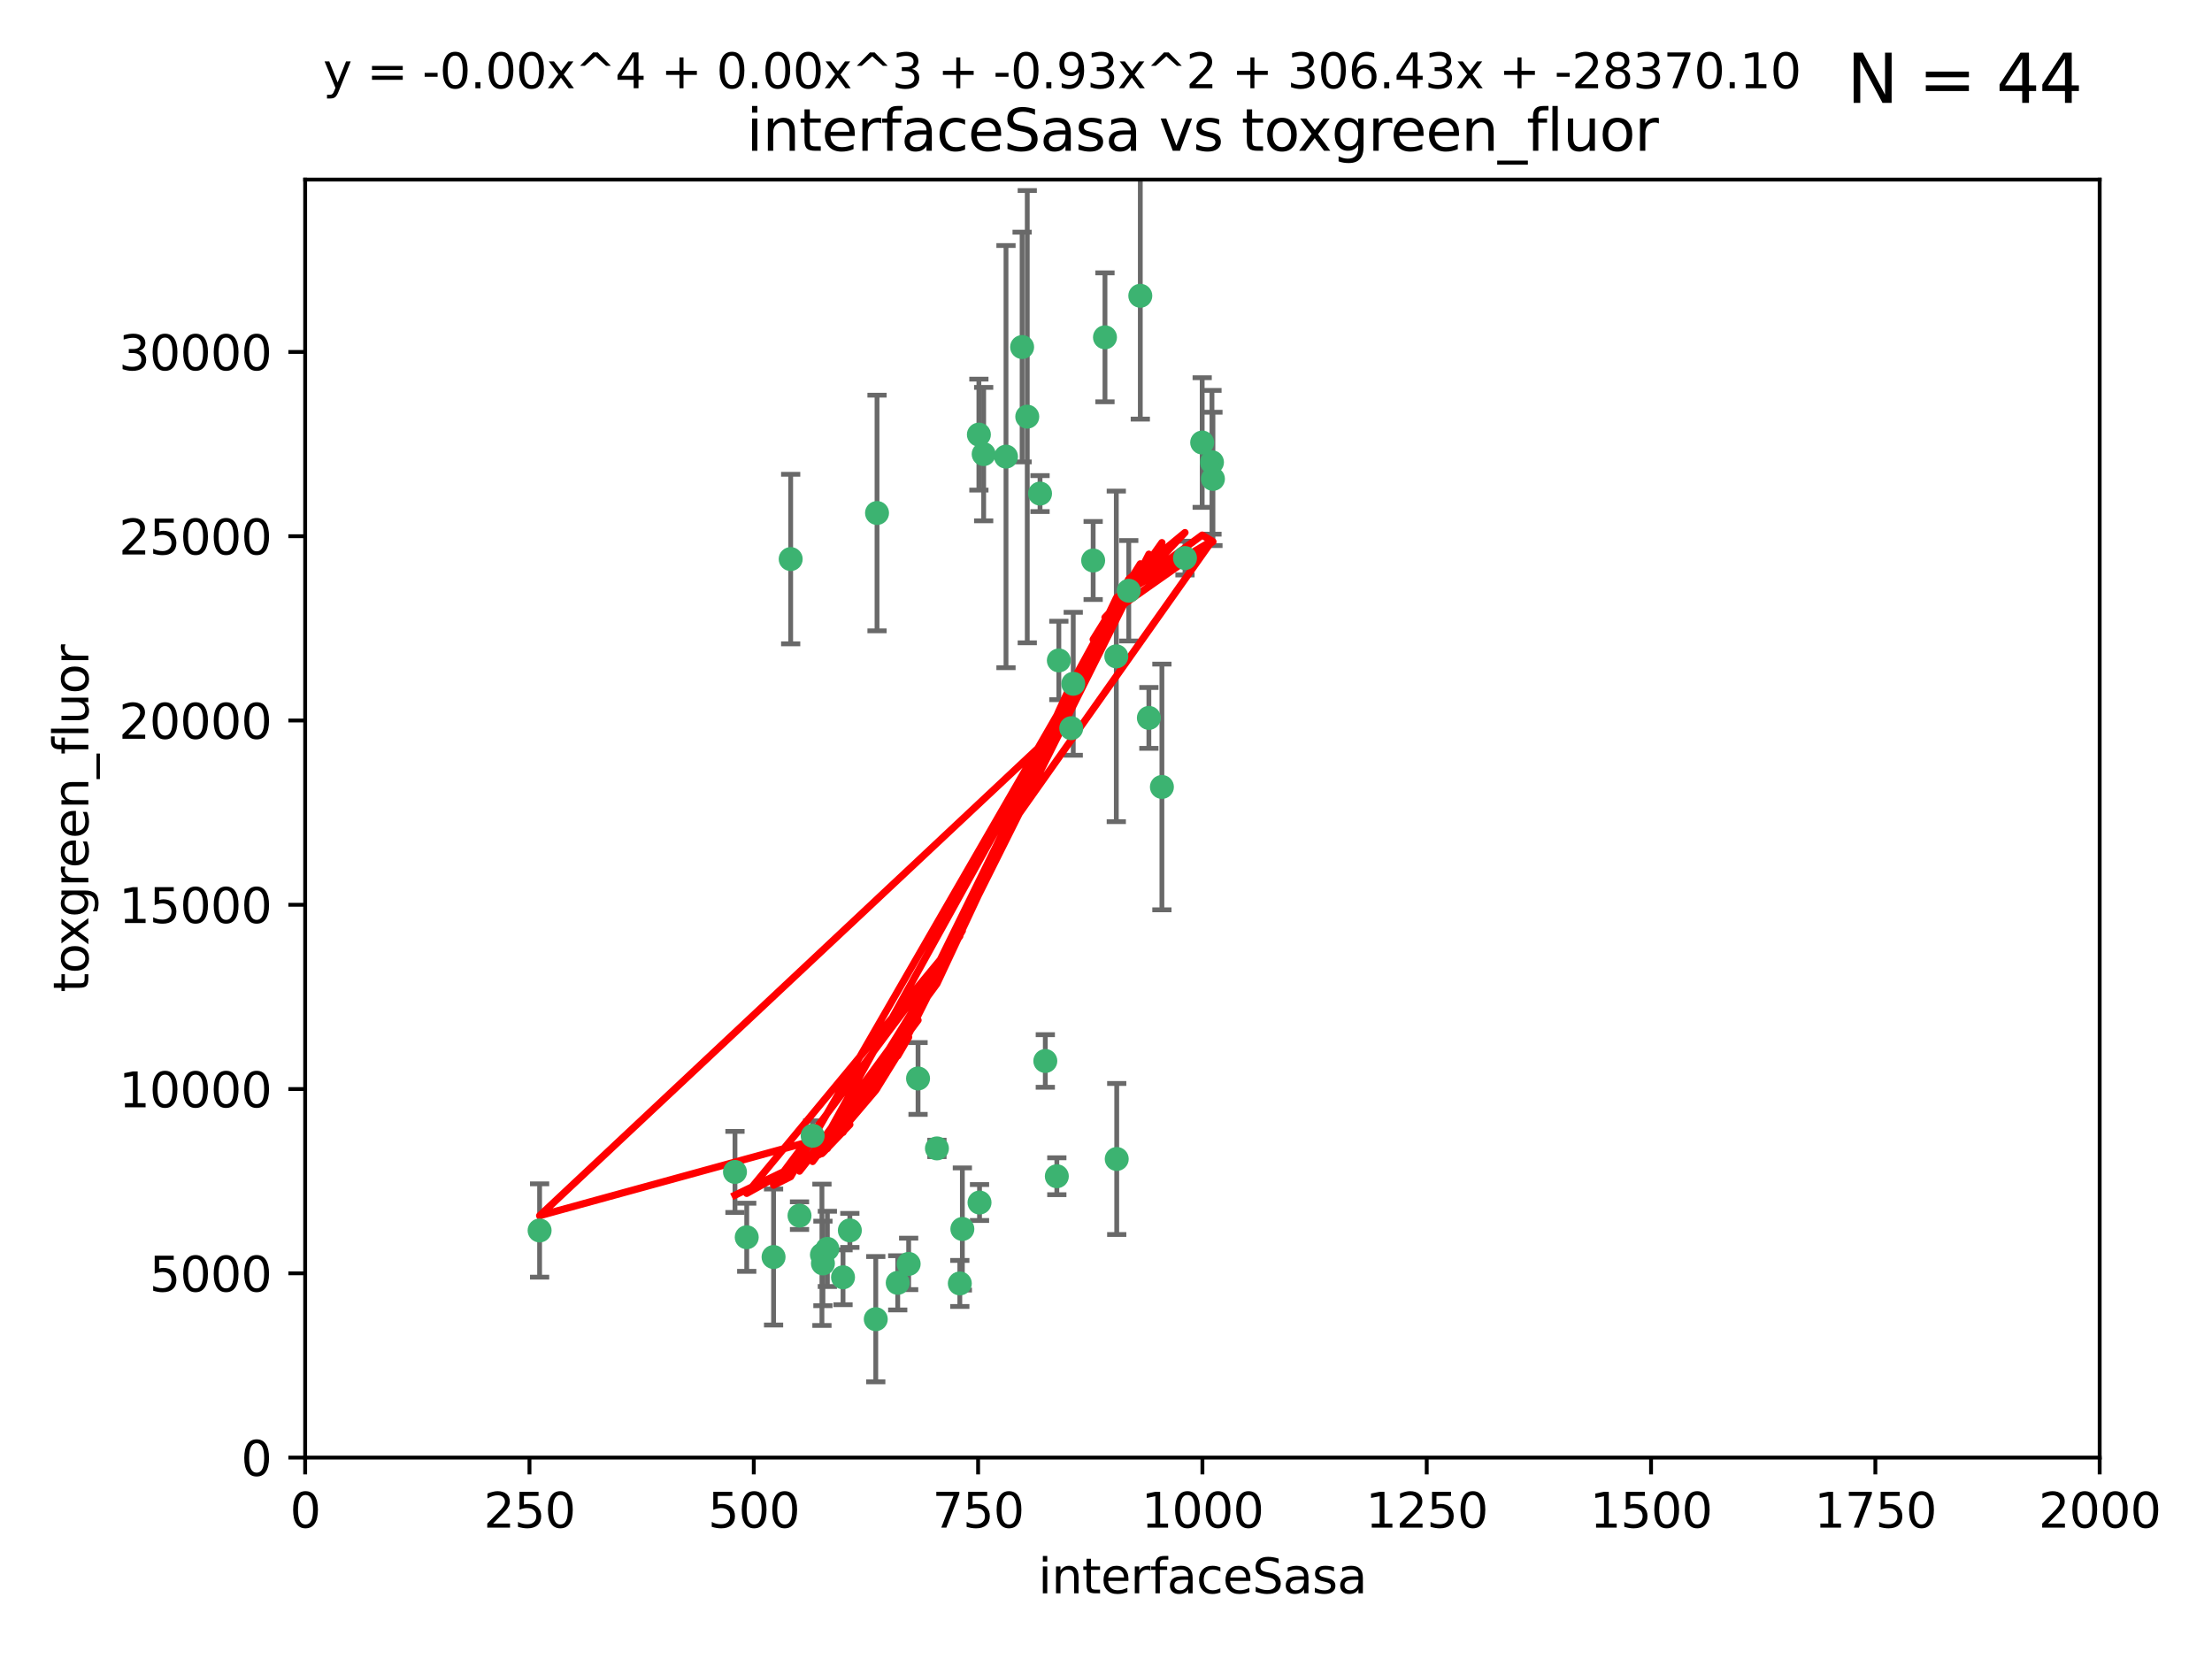 <?xml version="1.0" encoding="utf-8" standalone="no"?>
<!DOCTYPE svg PUBLIC "-//W3C//DTD SVG 1.1//EN"
  "http://www.w3.org/Graphics/SVG/1.1/DTD/svg11.dtd">
<svg xmlns:xlink="http://www.w3.org/1999/xlink" width="460.8pt" height="345.6pt" viewBox="0 0 460.8 345.6" xmlns="http://www.w3.org/2000/svg" version="1.1">
 <defs>
  <style type="text/css">*{stroke-linejoin: round; stroke-linecap: butt}</style>
 </defs>
 <g id="figure_1">
  <g id="patch_1">
   <path d="M 0 345.6 
L 460.8 345.6 
L 460.8 0 
L 0 0 
z
" style="fill: #ffffff"/>
  </g>
  <g id="axes_1">
   <g id="patch_2">
    <path d="M 63.571 303.64 
L 437.4 303.64 
L 437.4 37.411 
L 63.571 37.411 
z
" style="fill: #ffffff"/>
   </g>
   <g id="PathCollection_1">
    <defs>
     <path id="m33d17d7735" d="M 0 1.118 
C 0.297 1.118 0.581 1 0.791 0.791 
C 1 0.581 1.118 0.297 1.118 0 
C 1.118 -0.297 1 -0.581 0.791 -0.791 
C 0.581 -1 0.297 -1.118 0 -1.118 
C -0.297 -1.118 -0.581 -1 -0.791 -0.791 
C -1 -0.581 -1.118 -0.297 -1.118 0 
C -1.118 0.297 -1 0.581 -0.791 0.791 
C -0.581 1 -0.297 1.118 0 1.118 
z
" style="stroke: #3cb371"/>
    </defs>
    <g clip-path="url(#p17154b1a92)">
     <use xlink:href="#m33d17d7735" x="212.925" y="72.294" style="fill: #3cb371; stroke: #3cb371"/>
     <use xlink:href="#m33d17d7735" x="232.546" y="136.733" style="fill: #3cb371; stroke: #3cb371"/>
     <use xlink:href="#m33d17d7735" x="250.437" y="92.187" style="fill: #3cb371; stroke: #3cb371"/>
     <use xlink:href="#m33d17d7735" x="252.676" y="99.763" style="fill: #3cb371; stroke: #3cb371"/>
     <use xlink:href="#m33d17d7735" x="230.187" y="70.271" style="fill: #3cb371; stroke: #3cb371"/>
     <use xlink:href="#m33d17d7735" x="246.854" y="116.252" style="fill: #3cb371; stroke: #3cb371"/>
     <use xlink:href="#m33d17d7735" x="235.142" y="123.063" style="fill: #3cb371; stroke: #3cb371"/>
     <use xlink:href="#m33d17d7735" x="223.161" y="151.693" style="fill: #3cb371; stroke: #3cb371"/>
     <use xlink:href="#m33d17d7735" x="242.046" y="163.936" style="fill: #3cb371; stroke: #3cb371"/>
     <use xlink:href="#m33d17d7735" x="227.725" y="116.762" style="fill: #3cb371; stroke: #3cb371"/>
     <use xlink:href="#m33d17d7735" x="237.546" y="61.614" style="fill: #3cb371; stroke: #3cb371"/>
     <use xlink:href="#m33d17d7735" x="216.658" y="102.821" style="fill: #3cb371; stroke: #3cb371"/>
     <use xlink:href="#m33d17d7735" x="204.916" y="94.6" style="fill: #3cb371; stroke: #3cb371"/>
     <use xlink:href="#m33d17d7735" x="220.577" y="137.58" style="fill: #3cb371; stroke: #3cb371"/>
     <use xlink:href="#m33d17d7735" x="223.577" y="142.442" style="fill: #3cb371; stroke: #3cb371"/>
     <use xlink:href="#m33d17d7735" x="203.92" y="90.534" style="fill: #3cb371; stroke: #3cb371"/>
     <use xlink:href="#m33d17d7735" x="239.332" y="149.553" style="fill: #3cb371; stroke: #3cb371"/>
     <use xlink:href="#m33d17d7735" x="182.701" y="106.867" style="fill: #3cb371; stroke: #3cb371"/>
     <use xlink:href="#m33d17d7735" x="213.998" y="86.8" style="fill: #3cb371; stroke: #3cb371"/>
     <use xlink:href="#m33d17d7735" x="232.635" y="241.437" style="fill: #3cb371; stroke: #3cb371"/>
     <use xlink:href="#m33d17d7735" x="252.476" y="96.298" style="fill: #3cb371; stroke: #3cb371"/>
     <use xlink:href="#m33d17d7735" x="209.568" y="95.121" style="fill: #3cb371; stroke: #3cb371"/>
     <use xlink:href="#m33d17d7735" x="220.157" y="245.034" style="fill: #3cb371; stroke: #3cb371"/>
     <use xlink:href="#m33d17d7735" x="164.714" y="116.464" style="fill: #3cb371; stroke: #3cb371"/>
     <use xlink:href="#m33d17d7735" x="161.148" y="261.86" style="fill: #3cb371; stroke: #3cb371"/>
     <use xlink:href="#m33d17d7735" x="199.948" y="267.365" style="fill: #3cb371; stroke: #3cb371"/>
     <use xlink:href="#m33d17d7735" x="155.557" y="257.745" style="fill: #3cb371; stroke: #3cb371"/>
     <use xlink:href="#m33d17d7735" x="172.357" y="260.163" style="fill: #3cb371; stroke: #3cb371"/>
     <use xlink:href="#m33d17d7735" x="200.477" y="256.018" style="fill: #3cb371; stroke: #3cb371"/>
     <use xlink:href="#m33d17d7735" x="175.617" y="266.086" style="fill: #3cb371; stroke: #3cb371"/>
     <use xlink:href="#m33d17d7735" x="112.41" y="256.331" style="fill: #3cb371; stroke: #3cb371"/>
     <use xlink:href="#m33d17d7735" x="217.757" y="221.023" style="fill: #3cb371; stroke: #3cb371"/>
     <use xlink:href="#m33d17d7735" x="169.294" y="236.599" style="fill: #3cb371; stroke: #3cb371"/>
     <use xlink:href="#m33d17d7735" x="191.245" y="224.667" style="fill: #3cb371; stroke: #3cb371"/>
     <use xlink:href="#m33d17d7735" x="166.554" y="253.241" style="fill: #3cb371; stroke: #3cb371"/>
     <use xlink:href="#m33d17d7735" x="195.181" y="239.234" style="fill: #3cb371; stroke: #3cb371"/>
     <use xlink:href="#m33d17d7735" x="204.052" y="250.509" style="fill: #3cb371; stroke: #3cb371"/>
     <use xlink:href="#m33d17d7735" x="187.013" y="267.238" style="fill: #3cb371; stroke: #3cb371"/>
     <use xlink:href="#m33d17d7735" x="189.29" y="263.294" style="fill: #3cb371; stroke: #3cb371"/>
     <use xlink:href="#m33d17d7735" x="182.439" y="274.808" style="fill: #3cb371; stroke: #3cb371"/>
     <use xlink:href="#m33d17d7735" x="171.225" y="261.393" style="fill: #3cb371; stroke: #3cb371"/>
     <use xlink:href="#m33d17d7735" x="177.039" y="256.316" style="fill: #3cb371; stroke: #3cb371"/>
     <use xlink:href="#m33d17d7735" x="171.432" y="263.195" style="fill: #3cb371; stroke: #3cb371"/>
     <use xlink:href="#m33d17d7735" x="153.109" y="244.135" style="fill: #3cb371; stroke: #3cb371"/>
    </g>
   </g>
   <g id="matplotlib.axis_1">
    <g id="xtick_1">
     <g id="line2d_1">
      <defs>
       <path id="ma2a28ab820" d="M 0 0 
L 0 3.5 
" style="stroke: #000000; stroke-width: 0.8"/>
      </defs>
      <g>
       <use xlink:href="#ma2a28ab820" x="63.571" y="303.64" style="stroke: #000000; stroke-width: 0.8"/>
      </g>
     </g>
     <g id="text_1">
      <!-- 0 -->
      <g transform="translate(60.39 318.238)scale(0.1 -0.1)">
       <defs>
        <path id="DejaVuSans-30" d="M 2034 4250 
Q 1547 4250 1301 3770 
Q 1056 3291 1056 2328 
Q 1056 1369 1301 889 
Q 1547 409 2034 409 
Q 2525 409 2770 889 
Q 3016 1369 3016 2328 
Q 3016 3291 2770 3770 
Q 2525 4250 2034 4250 
z
M 2034 4750 
Q 2819 4750 3233 4129 
Q 3647 3509 3647 2328 
Q 3647 1150 3233 529 
Q 2819 -91 2034 -91 
Q 1250 -91 836 529 
Q 422 1150 422 2328 
Q 422 3509 836 4129 
Q 1250 4750 2034 4750 
z
" transform="scale(0.016)"/>
       </defs>
       <use xlink:href="#DejaVuSans-30"/>
      </g>
     </g>
    </g>
    <g id="xtick_2">
     <g id="line2d_2">
      <g>
       <use xlink:href="#ma2a28ab820" x="110.3" y="303.64" style="stroke: #000000; stroke-width: 0.8"/>
      </g>
     </g>
     <g id="text_2">
      <!-- 250 -->
      <g transform="translate(100.756 318.238)scale(0.1 -0.1)">
       <defs>
        <path id="DejaVuSans-32" d="M 1228 531 
L 3431 531 
L 3431 0 
L 469 0 
L 469 531 
Q 828 903 1448 1529 
Q 2069 2156 2228 2338 
Q 2531 2678 2651 2914 
Q 2772 3150 2772 3378 
Q 2772 3750 2511 3984 
Q 2250 4219 1831 4219 
Q 1534 4219 1204 4116 
Q 875 4013 500 3803 
L 500 4441 
Q 881 4594 1212 4672 
Q 1544 4750 1819 4750 
Q 2544 4750 2975 4387 
Q 3406 4025 3406 3419 
Q 3406 3131 3298 2873 
Q 3191 2616 2906 2266 
Q 2828 2175 2409 1742 
Q 1991 1309 1228 531 
z
" transform="scale(0.016)"/>
        <path id="DejaVuSans-35" d="M 691 4666 
L 3169 4666 
L 3169 4134 
L 1269 4134 
L 1269 2991 
Q 1406 3038 1543 3061 
Q 1681 3084 1819 3084 
Q 2600 3084 3056 2656 
Q 3513 2228 3513 1497 
Q 3513 744 3044 326 
Q 2575 -91 1722 -91 
Q 1428 -91 1123 -41 
Q 819 9 494 109 
L 494 744 
Q 775 591 1075 516 
Q 1375 441 1709 441 
Q 2250 441 2565 725 
Q 2881 1009 2881 1497 
Q 2881 1984 2565 2268 
Q 2250 2553 1709 2553 
Q 1456 2553 1204 2497 
Q 953 2441 691 2322 
L 691 4666 
z
" transform="scale(0.016)"/>
       </defs>
       <use xlink:href="#DejaVuSans-32"/>
       <use xlink:href="#DejaVuSans-35" x="63.623"/>
       <use xlink:href="#DejaVuSans-30" x="127.246"/>
      </g>
     </g>
    </g>
    <g id="xtick_3">
     <g id="line2d_3">
      <g>
       <use xlink:href="#ma2a28ab820" x="157.028" y="303.64" style="stroke: #000000; stroke-width: 0.8"/>
      </g>
     </g>
     <g id="text_3">
      <!-- 500 -->
      <g transform="translate(147.485 318.238)scale(0.1 -0.1)">
       <use xlink:href="#DejaVuSans-35"/>
       <use xlink:href="#DejaVuSans-30" x="63.623"/>
       <use xlink:href="#DejaVuSans-30" x="127.246"/>
      </g>
     </g>
    </g>
    <g id="xtick_4">
     <g id="line2d_4">
      <g>
       <use xlink:href="#ma2a28ab820" x="203.757" y="303.64" style="stroke: #000000; stroke-width: 0.8"/>
      </g>
     </g>
     <g id="text_4">
      <!-- 750 -->
      <g transform="translate(194.213 318.238)scale(0.1 -0.1)">
       <defs>
        <path id="DejaVuSans-37" d="M 525 4666 
L 3525 4666 
L 3525 4397 
L 1831 0 
L 1172 0 
L 2766 4134 
L 525 4134 
L 525 4666 
z
" transform="scale(0.016)"/>
       </defs>
       <use xlink:href="#DejaVuSans-37"/>
       <use xlink:href="#DejaVuSans-35" x="63.623"/>
       <use xlink:href="#DejaVuSans-30" x="127.246"/>
      </g>
     </g>
    </g>
    <g id="xtick_5">
     <g id="line2d_5">
      <g>
       <use xlink:href="#ma2a28ab820" x="250.486" y="303.64" style="stroke: #000000; stroke-width: 0.8"/>
      </g>
     </g>
     <g id="text_5">
      <!-- 1000 -->
      <g transform="translate(237.761 318.238)scale(0.1 -0.1)">
       <defs>
        <path id="DejaVuSans-31" d="M 794 531 
L 1825 531 
L 1825 4091 
L 703 3866 
L 703 4441 
L 1819 4666 
L 2450 4666 
L 2450 531 
L 3481 531 
L 3481 0 
L 794 0 
L 794 531 
z
" transform="scale(0.016)"/>
       </defs>
       <use xlink:href="#DejaVuSans-31"/>
       <use xlink:href="#DejaVuSans-30" x="63.623"/>
       <use xlink:href="#DejaVuSans-30" x="127.246"/>
       <use xlink:href="#DejaVuSans-30" x="190.869"/>
      </g>
     </g>
    </g>
    <g id="xtick_6">
     <g id="line2d_6">
      <g>
       <use xlink:href="#ma2a28ab820" x="297.214" y="303.64" style="stroke: #000000; stroke-width: 0.8"/>
      </g>
     </g>
     <g id="text_6">
      <!-- 1250 -->
      <g transform="translate(284.489 318.238)scale(0.1 -0.1)">
       <use xlink:href="#DejaVuSans-31"/>
       <use xlink:href="#DejaVuSans-32" x="63.623"/>
       <use xlink:href="#DejaVuSans-35" x="127.246"/>
       <use xlink:href="#DejaVuSans-30" x="190.869"/>
      </g>
     </g>
    </g>
    <g id="xtick_7">
     <g id="line2d_7">
      <g>
       <use xlink:href="#ma2a28ab820" x="343.943" y="303.64" style="stroke: #000000; stroke-width: 0.8"/>
      </g>
     </g>
     <g id="text_7">
      <!-- 1500 -->
      <g transform="translate(331.218 318.238)scale(0.1 -0.1)">
       <use xlink:href="#DejaVuSans-31"/>
       <use xlink:href="#DejaVuSans-35" x="63.623"/>
       <use xlink:href="#DejaVuSans-30" x="127.246"/>
       <use xlink:href="#DejaVuSans-30" x="190.869"/>
      </g>
     </g>
    </g>
    <g id="xtick_8">
     <g id="line2d_8">
      <g>
       <use xlink:href="#ma2a28ab820" x="390.671" y="303.64" style="stroke: #000000; stroke-width: 0.8"/>
      </g>
     </g>
     <g id="text_8">
      <!-- 1750 -->
      <g transform="translate(377.946 318.238)scale(0.1 -0.1)">
       <use xlink:href="#DejaVuSans-31"/>
       <use xlink:href="#DejaVuSans-37" x="63.623"/>
       <use xlink:href="#DejaVuSans-35" x="127.246"/>
       <use xlink:href="#DejaVuSans-30" x="190.869"/>
      </g>
     </g>
    </g>
    <g id="xtick_9">
     <g id="line2d_9">
      <g>
       <use xlink:href="#ma2a28ab820" x="437.4" y="303.64" style="stroke: #000000; stroke-width: 0.8"/>
      </g>
     </g>
     <g id="text_9">
      <!-- 2000 -->
      <g transform="translate(424.675 318.238)scale(0.1 -0.1)">
       <use xlink:href="#DejaVuSans-32"/>
       <use xlink:href="#DejaVuSans-30" x="63.623"/>
       <use xlink:href="#DejaVuSans-30" x="127.246"/>
       <use xlink:href="#DejaVuSans-30" x="190.869"/>
      </g>
     </g>
    </g>
    <g id="text_10">
     <!-- interfaceSasa -->
     <g transform="translate(216.279 331.917)scale(0.1 -0.1)">
      <defs>
       <path id="DejaVuSans-69" d="M 603 3500 
L 1178 3500 
L 1178 0 
L 603 0 
L 603 3500 
z
M 603 4863 
L 1178 4863 
L 1178 4134 
L 603 4134 
L 603 4863 
z
" transform="scale(0.016)"/>
       <path id="DejaVuSans-6e" d="M 3513 2113 
L 3513 0 
L 2938 0 
L 2938 2094 
Q 2938 2591 2744 2837 
Q 2550 3084 2163 3084 
Q 1697 3084 1428 2787 
Q 1159 2491 1159 1978 
L 1159 0 
L 581 0 
L 581 3500 
L 1159 3500 
L 1159 2956 
Q 1366 3272 1645 3428 
Q 1925 3584 2291 3584 
Q 2894 3584 3203 3211 
Q 3513 2838 3513 2113 
z
" transform="scale(0.016)"/>
       <path id="DejaVuSans-74" d="M 1172 4494 
L 1172 3500 
L 2356 3500 
L 2356 3053 
L 1172 3053 
L 1172 1153 
Q 1172 725 1289 603 
Q 1406 481 1766 481 
L 2356 481 
L 2356 0 
L 1766 0 
Q 1100 0 847 248 
Q 594 497 594 1153 
L 594 3053 
L 172 3053 
L 172 3500 
L 594 3500 
L 594 4494 
L 1172 4494 
z
" transform="scale(0.016)"/>
       <path id="DejaVuSans-65" d="M 3597 1894 
L 3597 1613 
L 953 1613 
Q 991 1019 1311 708 
Q 1631 397 2203 397 
Q 2534 397 2845 478 
Q 3156 559 3463 722 
L 3463 178 
Q 3153 47 2828 -22 
Q 2503 -91 2169 -91 
Q 1331 -91 842 396 
Q 353 884 353 1716 
Q 353 2575 817 3079 
Q 1281 3584 2069 3584 
Q 2775 3584 3186 3129 
Q 3597 2675 3597 1894 
z
M 3022 2063 
Q 3016 2534 2758 2815 
Q 2500 3097 2075 3097 
Q 1594 3097 1305 2825 
Q 1016 2553 972 2059 
L 3022 2063 
z
" transform="scale(0.016)"/>
       <path id="DejaVuSans-72" d="M 2631 2963 
Q 2534 3019 2420 3045 
Q 2306 3072 2169 3072 
Q 1681 3072 1420 2755 
Q 1159 2438 1159 1844 
L 1159 0 
L 581 0 
L 581 3500 
L 1159 3500 
L 1159 2956 
Q 1341 3275 1631 3429 
Q 1922 3584 2338 3584 
Q 2397 3584 2469 3576 
Q 2541 3569 2628 3553 
L 2631 2963 
z
" transform="scale(0.016)"/>
       <path id="DejaVuSans-66" d="M 2375 4863 
L 2375 4384 
L 1825 4384 
Q 1516 4384 1395 4259 
Q 1275 4134 1275 3809 
L 1275 3500 
L 2222 3500 
L 2222 3053 
L 1275 3053 
L 1275 0 
L 697 0 
L 697 3053 
L 147 3053 
L 147 3500 
L 697 3500 
L 697 3744 
Q 697 4328 969 4595 
Q 1241 4863 1831 4863 
L 2375 4863 
z
" transform="scale(0.016)"/>
       <path id="DejaVuSans-61" d="M 2194 1759 
Q 1497 1759 1228 1600 
Q 959 1441 959 1056 
Q 959 750 1161 570 
Q 1363 391 1709 391 
Q 2188 391 2477 730 
Q 2766 1069 2766 1631 
L 2766 1759 
L 2194 1759 
z
M 3341 1997 
L 3341 0 
L 2766 0 
L 2766 531 
Q 2569 213 2275 61 
Q 1981 -91 1556 -91 
Q 1019 -91 701 211 
Q 384 513 384 1019 
Q 384 1609 779 1909 
Q 1175 2209 1959 2209 
L 2766 2209 
L 2766 2266 
Q 2766 2663 2505 2880 
Q 2244 3097 1772 3097 
Q 1472 3097 1187 3025 
Q 903 2953 641 2809 
L 641 3341 
Q 956 3463 1253 3523 
Q 1550 3584 1831 3584 
Q 2591 3584 2966 3190 
Q 3341 2797 3341 1997 
z
" transform="scale(0.016)"/>
       <path id="DejaVuSans-63" d="M 3122 3366 
L 3122 2828 
Q 2878 2963 2633 3030 
Q 2388 3097 2138 3097 
Q 1578 3097 1268 2742 
Q 959 2388 959 1747 
Q 959 1106 1268 751 
Q 1578 397 2138 397 
Q 2388 397 2633 464 
Q 2878 531 3122 666 
L 3122 134 
Q 2881 22 2623 -34 
Q 2366 -91 2075 -91 
Q 1284 -91 818 406 
Q 353 903 353 1747 
Q 353 2603 823 3093 
Q 1294 3584 2113 3584 
Q 2378 3584 2631 3529 
Q 2884 3475 3122 3366 
z
" transform="scale(0.016)"/>
       <path id="DejaVuSans-53" d="M 3425 4513 
L 3425 3897 
Q 3066 4069 2747 4153 
Q 2428 4238 2131 4238 
Q 1616 4238 1336 4038 
Q 1056 3838 1056 3469 
Q 1056 3159 1242 3001 
Q 1428 2844 1947 2747 
L 2328 2669 
Q 3034 2534 3370 2195 
Q 3706 1856 3706 1288 
Q 3706 609 3251 259 
Q 2797 -91 1919 -91 
Q 1588 -91 1214 -16 
Q 841 59 441 206 
L 441 856 
Q 825 641 1194 531 
Q 1563 422 1919 422 
Q 2459 422 2753 634 
Q 3047 847 3047 1241 
Q 3047 1584 2836 1778 
Q 2625 1972 2144 2069 
L 1759 2144 
Q 1053 2284 737 2584 
Q 422 2884 422 3419 
Q 422 4038 858 4394 
Q 1294 4750 2059 4750 
Q 2388 4750 2728 4690 
Q 3069 4631 3425 4513 
z
" transform="scale(0.016)"/>
       <path id="DejaVuSans-73" d="M 2834 3397 
L 2834 2853 
Q 2591 2978 2328 3040 
Q 2066 3103 1784 3103 
Q 1356 3103 1142 2972 
Q 928 2841 928 2578 
Q 928 2378 1081 2264 
Q 1234 2150 1697 2047 
L 1894 2003 
Q 2506 1872 2764 1633 
Q 3022 1394 3022 966 
Q 3022 478 2636 193 
Q 2250 -91 1575 -91 
Q 1294 -91 989 -36 
Q 684 19 347 128 
L 347 722 
Q 666 556 975 473 
Q 1284 391 1588 391 
Q 1994 391 2212 530 
Q 2431 669 2431 922 
Q 2431 1156 2273 1281 
Q 2116 1406 1581 1522 
L 1381 1569 
Q 847 1681 609 1914 
Q 372 2147 372 2553 
Q 372 3047 722 3315 
Q 1072 3584 1716 3584 
Q 2034 3584 2315 3537 
Q 2597 3491 2834 3397 
z
" transform="scale(0.016)"/>
      </defs>
      <use xlink:href="#DejaVuSans-69"/>
      <use xlink:href="#DejaVuSans-6e" x="27.783"/>
      <use xlink:href="#DejaVuSans-74" x="91.162"/>
      <use xlink:href="#DejaVuSans-65" x="130.371"/>
      <use xlink:href="#DejaVuSans-72" x="191.895"/>
      <use xlink:href="#DejaVuSans-66" x="233.008"/>
      <use xlink:href="#DejaVuSans-61" x="268.213"/>
      <use xlink:href="#DejaVuSans-63" x="329.492"/>
      <use xlink:href="#DejaVuSans-65" x="384.473"/>
      <use xlink:href="#DejaVuSans-53" x="445.996"/>
      <use xlink:href="#DejaVuSans-61" x="509.473"/>
      <use xlink:href="#DejaVuSans-73" x="570.752"/>
      <use xlink:href="#DejaVuSans-61" x="622.852"/>
     </g>
    </g>
   </g>
   <g id="matplotlib.axis_2">
    <g id="ytick_1">
     <g id="line2d_10">
      <defs>
       <path id="m88b5034996" d="M 0 0 
L -3.5 0 
" style="stroke: #000000; stroke-width: 0.8"/>
      </defs>
      <g>
       <use xlink:href="#m88b5034996" x="63.571" y="303.64" style="stroke: #000000; stroke-width: 0.8"/>
      </g>
     </g>
     <g id="text_11">
      <!-- 0 -->
      <g transform="translate(50.209 307.439)scale(0.1 -0.1)">
       <use xlink:href="#DejaVuSans-30"/>
      </g>
     </g>
    </g>
    <g id="ytick_2">
     <g id="line2d_11">
      <g>
       <use xlink:href="#m88b5034996" x="63.571" y="265.253" style="stroke: #000000; stroke-width: 0.8"/>
      </g>
     </g>
     <g id="text_12">
      <!-- 5000 -->
      <g transform="translate(31.121 269.052)scale(0.1 -0.1)">
       <use xlink:href="#DejaVuSans-35"/>
       <use xlink:href="#DejaVuSans-30" x="63.623"/>
       <use xlink:href="#DejaVuSans-30" x="127.246"/>
       <use xlink:href="#DejaVuSans-30" x="190.869"/>
      </g>
     </g>
    </g>
    <g id="ytick_3">
     <g id="line2d_12">
      <g>
       <use xlink:href="#m88b5034996" x="63.571" y="226.866" style="stroke: #000000; stroke-width: 0.8"/>
      </g>
     </g>
     <g id="text_13">
      <!-- 10000 -->
      <g transform="translate(24.759 230.665)scale(0.1 -0.1)">
       <use xlink:href="#DejaVuSans-31"/>
       <use xlink:href="#DejaVuSans-30" x="63.623"/>
       <use xlink:href="#DejaVuSans-30" x="127.246"/>
       <use xlink:href="#DejaVuSans-30" x="190.869"/>
       <use xlink:href="#DejaVuSans-30" x="254.492"/>
      </g>
     </g>
    </g>
    <g id="ytick_4">
     <g id="line2d_13">
      <g>
       <use xlink:href="#m88b5034996" x="63.571" y="188.479" style="stroke: #000000; stroke-width: 0.8"/>
      </g>
     </g>
     <g id="text_14">
      <!-- 15000 -->
      <g transform="translate(24.759 192.278)scale(0.1 -0.1)">
       <use xlink:href="#DejaVuSans-31"/>
       <use xlink:href="#DejaVuSans-35" x="63.623"/>
       <use xlink:href="#DejaVuSans-30" x="127.246"/>
       <use xlink:href="#DejaVuSans-30" x="190.869"/>
       <use xlink:href="#DejaVuSans-30" x="254.492"/>
      </g>
     </g>
    </g>
    <g id="ytick_5">
     <g id="line2d_14">
      <g>
       <use xlink:href="#m88b5034996" x="63.571" y="150.092" style="stroke: #000000; stroke-width: 0.8"/>
      </g>
     </g>
     <g id="text_15">
      <!-- 20000 -->
      <g transform="translate(24.759 153.891)scale(0.1 -0.1)">
       <use xlink:href="#DejaVuSans-32"/>
       <use xlink:href="#DejaVuSans-30" x="63.623"/>
       <use xlink:href="#DejaVuSans-30" x="127.246"/>
       <use xlink:href="#DejaVuSans-30" x="190.869"/>
       <use xlink:href="#DejaVuSans-30" x="254.492"/>
      </g>
     </g>
    </g>
    <g id="ytick_6">
     <g id="line2d_15">
      <g>
       <use xlink:href="#m88b5034996" x="63.571" y="111.705" style="stroke: #000000; stroke-width: 0.8"/>
      </g>
     </g>
     <g id="text_16">
      <!-- 25000 -->
      <g transform="translate(24.759 115.504)scale(0.1 -0.1)">
       <use xlink:href="#DejaVuSans-32"/>
       <use xlink:href="#DejaVuSans-35" x="63.623"/>
       <use xlink:href="#DejaVuSans-30" x="127.246"/>
       <use xlink:href="#DejaVuSans-30" x="190.869"/>
       <use xlink:href="#DejaVuSans-30" x="254.492"/>
      </g>
     </g>
    </g>
    <g id="ytick_7">
     <g id="line2d_16">
      <g>
       <use xlink:href="#m88b5034996" x="63.571" y="73.317" style="stroke: #000000; stroke-width: 0.8"/>
      </g>
     </g>
     <g id="text_17">
      <!-- 30000 -->
      <g transform="translate(24.759 77.117)scale(0.1 -0.1)">
       <defs>
        <path id="DejaVuSans-33" d="M 2597 2516 
Q 3050 2419 3304 2112 
Q 3559 1806 3559 1356 
Q 3559 666 3084 287 
Q 2609 -91 1734 -91 
Q 1441 -91 1130 -33 
Q 819 25 488 141 
L 488 750 
Q 750 597 1062 519 
Q 1375 441 1716 441 
Q 2309 441 2620 675 
Q 2931 909 2931 1356 
Q 2931 1769 2642 2001 
Q 2353 2234 1838 2234 
L 1294 2234 
L 1294 2753 
L 1863 2753 
Q 2328 2753 2575 2939 
Q 2822 3125 2822 3475 
Q 2822 3834 2567 4026 
Q 2313 4219 1838 4219 
Q 1578 4219 1281 4162 
Q 984 4106 628 3988 
L 628 4550 
Q 988 4650 1302 4700 
Q 1616 4750 1894 4750 
Q 2613 4750 3031 4423 
Q 3450 4097 3450 3541 
Q 3450 3153 3228 2886 
Q 3006 2619 2597 2516 
z
" transform="scale(0.016)"/>
       </defs>
       <use xlink:href="#DejaVuSans-33"/>
       <use xlink:href="#DejaVuSans-30" x="63.623"/>
       <use xlink:href="#DejaVuSans-30" x="127.246"/>
       <use xlink:href="#DejaVuSans-30" x="190.869"/>
       <use xlink:href="#DejaVuSans-30" x="254.492"/>
      </g>
     </g>
    </g>
    <g id="text_18">
     <!-- toxgreen_fluor -->
     <g transform="translate(18.401 206.72)rotate(-90)scale(0.1 -0.1)">
      <defs>
       <path id="DejaVuSans-6f" d="M 1959 3097 
Q 1497 3097 1228 2736 
Q 959 2375 959 1747 
Q 959 1119 1226 758 
Q 1494 397 1959 397 
Q 2419 397 2687 759 
Q 2956 1122 2956 1747 
Q 2956 2369 2687 2733 
Q 2419 3097 1959 3097 
z
M 1959 3584 
Q 2709 3584 3137 3096 
Q 3566 2609 3566 1747 
Q 3566 888 3137 398 
Q 2709 -91 1959 -91 
Q 1206 -91 779 398 
Q 353 888 353 1747 
Q 353 2609 779 3096 
Q 1206 3584 1959 3584 
z
" transform="scale(0.016)"/>
       <path id="DejaVuSans-78" d="M 3513 3500 
L 2247 1797 
L 3578 0 
L 2900 0 
L 1881 1375 
L 863 0 
L 184 0 
L 1544 1831 
L 300 3500 
L 978 3500 
L 1906 2253 
L 2834 3500 
L 3513 3500 
z
" transform="scale(0.016)"/>
       <path id="DejaVuSans-67" d="M 2906 1791 
Q 2906 2416 2648 2759 
Q 2391 3103 1925 3103 
Q 1463 3103 1205 2759 
Q 947 2416 947 1791 
Q 947 1169 1205 825 
Q 1463 481 1925 481 
Q 2391 481 2648 825 
Q 2906 1169 2906 1791 
z
M 3481 434 
Q 3481 -459 3084 -895 
Q 2688 -1331 1869 -1331 
Q 1566 -1331 1297 -1286 
Q 1028 -1241 775 -1147 
L 775 -588 
Q 1028 -725 1275 -790 
Q 1522 -856 1778 -856 
Q 2344 -856 2625 -561 
Q 2906 -266 2906 331 
L 2906 616 
Q 2728 306 2450 153 
Q 2172 0 1784 0 
Q 1141 0 747 490 
Q 353 981 353 1791 
Q 353 2603 747 3093 
Q 1141 3584 1784 3584 
Q 2172 3584 2450 3431 
Q 2728 3278 2906 2969 
L 2906 3500 
L 3481 3500 
L 3481 434 
z
" transform="scale(0.016)"/>
       <path id="DejaVuSans-5f" d="M 3263 -1063 
L 3263 -1509 
L -63 -1509 
L -63 -1063 
L 3263 -1063 
z
" transform="scale(0.016)"/>
       <path id="DejaVuSans-6c" d="M 603 4863 
L 1178 4863 
L 1178 0 
L 603 0 
L 603 4863 
z
" transform="scale(0.016)"/>
       <path id="DejaVuSans-75" d="M 544 1381 
L 544 3500 
L 1119 3500 
L 1119 1403 
Q 1119 906 1312 657 
Q 1506 409 1894 409 
Q 2359 409 2629 706 
Q 2900 1003 2900 1516 
L 2900 3500 
L 3475 3500 
L 3475 0 
L 2900 0 
L 2900 538 
Q 2691 219 2414 64 
Q 2138 -91 1772 -91 
Q 1169 -91 856 284 
Q 544 659 544 1381 
z
M 1991 3584 
L 1991 3584 
z
" transform="scale(0.016)"/>
      </defs>
      <use xlink:href="#DejaVuSans-74"/>
      <use xlink:href="#DejaVuSans-6f" x="39.209"/>
      <use xlink:href="#DejaVuSans-78" x="97.266"/>
      <use xlink:href="#DejaVuSans-67" x="156.445"/>
      <use xlink:href="#DejaVuSans-72" x="219.922"/>
      <use xlink:href="#DejaVuSans-65" x="258.785"/>
      <use xlink:href="#DejaVuSans-65" x="320.309"/>
      <use xlink:href="#DejaVuSans-6e" x="381.832"/>
      <use xlink:href="#DejaVuSans-5f" x="445.211"/>
      <use xlink:href="#DejaVuSans-66" x="495.211"/>
      <use xlink:href="#DejaVuSans-6c" x="530.416"/>
      <use xlink:href="#DejaVuSans-75" x="558.199"/>
      <use xlink:href="#DejaVuSans-6f" x="621.578"/>
      <use xlink:href="#DejaVuSans-72" x="682.76"/>
     </g>
    </g>
   </g>
   <g id="LineCollection_1">
    <path d="M 212.925 96.224 
L 212.925 48.364 
" clip-path="url(#p17154b1a92)" style="fill: none; stroke: #696969"/>
    <path d="M 232.546 171.165 
L 232.546 102.302 
" clip-path="url(#p17154b1a92)" style="fill: none; stroke: #696969"/>
    <path d="M 250.437 105.69 
L 250.437 78.685 
" clip-path="url(#p17154b1a92)" style="fill: none; stroke: #696969"/>
    <path d="M 252.676 113.651 
L 252.676 85.875 
" clip-path="url(#p17154b1a92)" style="fill: none; stroke: #696969"/>
    <path d="M 230.187 83.696 
L 230.187 56.846 
" clip-path="url(#p17154b1a92)" style="fill: none; stroke: #696969"/>
    <path d="M 246.854 119.772 
L 246.854 112.733 
" clip-path="url(#p17154b1a92)" style="fill: none; stroke: #696969"/>
    <path d="M 235.142 133.529 
L 235.142 112.598 
" clip-path="url(#p17154b1a92)" style="fill: none; stroke: #696969"/>
    <path d="M 223.161 152.217 
L 223.161 151.168 
" clip-path="url(#p17154b1a92)" style="fill: none; stroke: #696969"/>
    <path d="M 242.046 189.529 
L 242.046 138.343 
" clip-path="url(#p17154b1a92)" style="fill: none; stroke: #696969"/>
    <path d="M 227.725 124.89 
L 227.725 108.635 
" clip-path="url(#p17154b1a92)" style="fill: none; stroke: #696969"/>
    <path d="M 237.546 87.306 
L 237.546 35.922 
" clip-path="url(#p17154b1a92)" style="fill: none; stroke: #696969"/>
    <path d="M 216.658 106.565 
L 216.658 99.077 
" clip-path="url(#p17154b1a92)" style="fill: none; stroke: #696969"/>
    <path d="M 204.916 108.495 
L 204.916 80.704 
" clip-path="url(#p17154b1a92)" style="fill: none; stroke: #696969"/>
    <path d="M 220.577 145.75 
L 220.577 129.411 
" clip-path="url(#p17154b1a92)" style="fill: none; stroke: #696969"/>
    <path d="M 223.577 157.326 
L 223.577 127.559 
" clip-path="url(#p17154b1a92)" style="fill: none; stroke: #696969"/>
    <path d="M 203.92 102.091 
L 203.92 78.978 
" clip-path="url(#p17154b1a92)" style="fill: none; stroke: #696969"/>
    <path d="M 239.332 155.89 
L 239.332 143.216 
" clip-path="url(#p17154b1a92)" style="fill: none; stroke: #696969"/>
    <path d="M 182.701 131.412 
L 182.701 82.321 
" clip-path="url(#p17154b1a92)" style="fill: none; stroke: #696969"/>
    <path d="M 213.998 133.906 
L 213.998 39.694 
" clip-path="url(#p17154b1a92)" style="fill: none; stroke: #696969"/>
    <path d="M 232.635 257.169 
L 232.635 225.706 
" clip-path="url(#p17154b1a92)" style="fill: none; stroke: #696969"/>
    <path d="M 252.476 111.272 
L 252.476 81.324 
" clip-path="url(#p17154b1a92)" style="fill: none; stroke: #696969"/>
    <path d="M 209.568 139.091 
L 209.568 51.151 
" clip-path="url(#p17154b1a92)" style="fill: none; stroke: #696969"/>
    <path d="M 220.157 248.879 
L 220.157 241.19 
" clip-path="url(#p17154b1a92)" style="fill: none; stroke: #696969"/>
    <path d="M 164.714 134.122 
L 164.714 98.805 
" clip-path="url(#p17154b1a92)" style="fill: none; stroke: #696969"/>
    <path d="M 161.148 276.024 
L 161.148 247.696 
" clip-path="url(#p17154b1a92)" style="fill: none; stroke: #696969"/>
    <path d="M 199.948 272.161 
L 199.948 262.568 
" clip-path="url(#p17154b1a92)" style="fill: none; stroke: #696969"/>
    <path d="M 155.557 264.842 
L 155.557 250.649 
" clip-path="url(#p17154b1a92)" style="fill: none; stroke: #696969"/>
    <path d="M 172.357 268.001 
L 172.357 252.325 
" clip-path="url(#p17154b1a92)" style="fill: none; stroke: #696969"/>
    <path d="M 200.477 268.741 
L 200.477 243.296 
" clip-path="url(#p17154b1a92)" style="fill: none; stroke: #696969"/>
    <path d="M 175.617 271.795 
L 175.617 260.376 
" clip-path="url(#p17154b1a92)" style="fill: none; stroke: #696969"/>
    <path d="M 112.41 266.051 
L 112.41 246.611 
" clip-path="url(#p17154b1a92)" style="fill: none; stroke: #696969"/>
    <path d="M 217.757 226.502 
L 217.757 215.543 
" clip-path="url(#p17154b1a92)" style="fill: none; stroke: #696969"/>
    <path d="M 169.294 239.704 
L 169.294 233.493 
" clip-path="url(#p17154b1a92)" style="fill: none; stroke: #696969"/>
    <path d="M 191.245 232.145 
L 191.245 217.189 
" clip-path="url(#p17154b1a92)" style="fill: none; stroke: #696969"/>
    <path d="M 166.554 256.118 
L 166.554 250.365 
" clip-path="url(#p17154b1a92)" style="fill: none; stroke: #696969"/>
    <path d="M 195.181 240.949 
L 195.181 237.518 
" clip-path="url(#p17154b1a92)" style="fill: none; stroke: #696969"/>
    <path d="M 204.052 254.253 
L 204.052 246.765 
" clip-path="url(#p17154b1a92)" style="fill: none; stroke: #696969"/>
    <path d="M 187.013 272.884 
L 187.013 261.591 
" clip-path="url(#p17154b1a92)" style="fill: none; stroke: #696969"/>
    <path d="M 189.29 268.654 
L 189.29 257.933 
" clip-path="url(#p17154b1a92)" style="fill: none; stroke: #696969"/>
    <path d="M 182.439 287.858 
L 182.439 261.759 
" clip-path="url(#p17154b1a92)" style="fill: none; stroke: #696969"/>
    <path d="M 171.225 276.115 
L 171.225 246.672 
" clip-path="url(#p17154b1a92)" style="fill: none; stroke: #696969"/>
    <path d="M 177.039 259.862 
L 177.039 252.77 
" clip-path="url(#p17154b1a92)" style="fill: none; stroke: #696969"/>
    <path d="M 171.432 272.001 
L 171.432 254.388 
" clip-path="url(#p17154b1a92)" style="fill: none; stroke: #696969"/>
    <path d="M 153.109 252.577 
L 153.109 235.693 
" clip-path="url(#p17154b1a92)" style="fill: none; stroke: #696969"/>
   </g>
   <g id="line2d_17">
    <defs>
     <path id="m77c9d5a346" d="M 2 0 
L -2 -0 
" style="stroke: #696969"/>
    </defs>
    <g clip-path="url(#p17154b1a92)">
     <use xlink:href="#m77c9d5a346" x="212.925" y="96.224" style="fill: #696969; stroke: #696969"/>
     <use xlink:href="#m77c9d5a346" x="232.546" y="171.165" style="fill: #696969; stroke: #696969"/>
     <use xlink:href="#m77c9d5a346" x="250.437" y="105.69" style="fill: #696969; stroke: #696969"/>
     <use xlink:href="#m77c9d5a346" x="252.676" y="113.651" style="fill: #696969; stroke: #696969"/>
     <use xlink:href="#m77c9d5a346" x="230.187" y="83.696" style="fill: #696969; stroke: #696969"/>
     <use xlink:href="#m77c9d5a346" x="246.854" y="119.772" style="fill: #696969; stroke: #696969"/>
     <use xlink:href="#m77c9d5a346" x="235.142" y="133.529" style="fill: #696969; stroke: #696969"/>
     <use xlink:href="#m77c9d5a346" x="223.161" y="152.217" style="fill: #696969; stroke: #696969"/>
     <use xlink:href="#m77c9d5a346" x="242.046" y="189.529" style="fill: #696969; stroke: #696969"/>
     <use xlink:href="#m77c9d5a346" x="227.725" y="124.89" style="fill: #696969; stroke: #696969"/>
     <use xlink:href="#m77c9d5a346" x="237.546" y="87.306" style="fill: #696969; stroke: #696969"/>
     <use xlink:href="#m77c9d5a346" x="216.658" y="106.565" style="fill: #696969; stroke: #696969"/>
     <use xlink:href="#m77c9d5a346" x="204.916" y="108.495" style="fill: #696969; stroke: #696969"/>
     <use xlink:href="#m77c9d5a346" x="220.577" y="145.75" style="fill: #696969; stroke: #696969"/>
     <use xlink:href="#m77c9d5a346" x="223.577" y="157.326" style="fill: #696969; stroke: #696969"/>
     <use xlink:href="#m77c9d5a346" x="203.92" y="102.091" style="fill: #696969; stroke: #696969"/>
     <use xlink:href="#m77c9d5a346" x="239.332" y="155.89" style="fill: #696969; stroke: #696969"/>
     <use xlink:href="#m77c9d5a346" x="182.701" y="131.412" style="fill: #696969; stroke: #696969"/>
     <use xlink:href="#m77c9d5a346" x="213.998" y="133.906" style="fill: #696969; stroke: #696969"/>
     <use xlink:href="#m77c9d5a346" x="232.635" y="257.169" style="fill: #696969; stroke: #696969"/>
     <use xlink:href="#m77c9d5a346" x="252.476" y="111.272" style="fill: #696969; stroke: #696969"/>
     <use xlink:href="#m77c9d5a346" x="209.568" y="139.091" style="fill: #696969; stroke: #696969"/>
     <use xlink:href="#m77c9d5a346" x="220.157" y="248.879" style="fill: #696969; stroke: #696969"/>
     <use xlink:href="#m77c9d5a346" x="164.714" y="134.122" style="fill: #696969; stroke: #696969"/>
     <use xlink:href="#m77c9d5a346" x="161.148" y="276.024" style="fill: #696969; stroke: #696969"/>
     <use xlink:href="#m77c9d5a346" x="199.948" y="272.161" style="fill: #696969; stroke: #696969"/>
     <use xlink:href="#m77c9d5a346" x="155.557" y="264.842" style="fill: #696969; stroke: #696969"/>
     <use xlink:href="#m77c9d5a346" x="172.357" y="268.001" style="fill: #696969; stroke: #696969"/>
     <use xlink:href="#m77c9d5a346" x="200.477" y="268.741" style="fill: #696969; stroke: #696969"/>
     <use xlink:href="#m77c9d5a346" x="175.617" y="271.795" style="fill: #696969; stroke: #696969"/>
     <use xlink:href="#m77c9d5a346" x="112.41" y="266.051" style="fill: #696969; stroke: #696969"/>
     <use xlink:href="#m77c9d5a346" x="217.757" y="226.502" style="fill: #696969; stroke: #696969"/>
     <use xlink:href="#m77c9d5a346" x="169.294" y="239.704" style="fill: #696969; stroke: #696969"/>
     <use xlink:href="#m77c9d5a346" x="191.245" y="232.145" style="fill: #696969; stroke: #696969"/>
     <use xlink:href="#m77c9d5a346" x="166.554" y="256.118" style="fill: #696969; stroke: #696969"/>
     <use xlink:href="#m77c9d5a346" x="195.181" y="240.949" style="fill: #696969; stroke: #696969"/>
     <use xlink:href="#m77c9d5a346" x="204.052" y="254.253" style="fill: #696969; stroke: #696969"/>
     <use xlink:href="#m77c9d5a346" x="187.013" y="272.884" style="fill: #696969; stroke: #696969"/>
     <use xlink:href="#m77c9d5a346" x="189.29" y="268.654" style="fill: #696969; stroke: #696969"/>
     <use xlink:href="#m77c9d5a346" x="182.439" y="287.858" style="fill: #696969; stroke: #696969"/>
     <use xlink:href="#m77c9d5a346" x="171.225" y="276.115" style="fill: #696969; stroke: #696969"/>
     <use xlink:href="#m77c9d5a346" x="177.039" y="259.862" style="fill: #696969; stroke: #696969"/>
     <use xlink:href="#m77c9d5a346" x="171.432" y="272.001" style="fill: #696969; stroke: #696969"/>
     <use xlink:href="#m77c9d5a346" x="153.109" y="252.577" style="fill: #696969; stroke: #696969"/>
    </g>
   </g>
   <g id="line2d_18">
    <g clip-path="url(#p17154b1a92)">
     <use xlink:href="#m77c9d5a346" x="212.925" y="48.364" style="fill: #696969; stroke: #696969"/>
     <use xlink:href="#m77c9d5a346" x="232.546" y="102.302" style="fill: #696969; stroke: #696969"/>
     <use xlink:href="#m77c9d5a346" x="250.437" y="78.685" style="fill: #696969; stroke: #696969"/>
     <use xlink:href="#m77c9d5a346" x="252.676" y="85.875" style="fill: #696969; stroke: #696969"/>
     <use xlink:href="#m77c9d5a346" x="230.187" y="56.846" style="fill: #696969; stroke: #696969"/>
     <use xlink:href="#m77c9d5a346" x="246.854" y="112.733" style="fill: #696969; stroke: #696969"/>
     <use xlink:href="#m77c9d5a346" x="235.142" y="112.598" style="fill: #696969; stroke: #696969"/>
     <use xlink:href="#m77c9d5a346" x="223.161" y="151.168" style="fill: #696969; stroke: #696969"/>
     <use xlink:href="#m77c9d5a346" x="242.046" y="138.343" style="fill: #696969; stroke: #696969"/>
     <use xlink:href="#m77c9d5a346" x="227.725" y="108.635" style="fill: #696969; stroke: #696969"/>
     <use xlink:href="#m77c9d5a346" x="237.546" y="35.922" style="fill: #696969; stroke: #696969"/>
     <use xlink:href="#m77c9d5a346" x="216.658" y="99.077" style="fill: #696969; stroke: #696969"/>
     <use xlink:href="#m77c9d5a346" x="204.916" y="80.704" style="fill: #696969; stroke: #696969"/>
     <use xlink:href="#m77c9d5a346" x="220.577" y="129.411" style="fill: #696969; stroke: #696969"/>
     <use xlink:href="#m77c9d5a346" x="223.577" y="127.559" style="fill: #696969; stroke: #696969"/>
     <use xlink:href="#m77c9d5a346" x="203.92" y="78.978" style="fill: #696969; stroke: #696969"/>
     <use xlink:href="#m77c9d5a346" x="239.332" y="143.216" style="fill: #696969; stroke: #696969"/>
     <use xlink:href="#m77c9d5a346" x="182.701" y="82.321" style="fill: #696969; stroke: #696969"/>
     <use xlink:href="#m77c9d5a346" x="213.998" y="39.694" style="fill: #696969; stroke: #696969"/>
     <use xlink:href="#m77c9d5a346" x="232.635" y="225.706" style="fill: #696969; stroke: #696969"/>
     <use xlink:href="#m77c9d5a346" x="252.476" y="81.324" style="fill: #696969; stroke: #696969"/>
     <use xlink:href="#m77c9d5a346" x="209.568" y="51.151" style="fill: #696969; stroke: #696969"/>
     <use xlink:href="#m77c9d5a346" x="220.157" y="241.19" style="fill: #696969; stroke: #696969"/>
     <use xlink:href="#m77c9d5a346" x="164.714" y="98.805" style="fill: #696969; stroke: #696969"/>
     <use xlink:href="#m77c9d5a346" x="161.148" y="247.696" style="fill: #696969; stroke: #696969"/>
     <use xlink:href="#m77c9d5a346" x="199.948" y="262.568" style="fill: #696969; stroke: #696969"/>
     <use xlink:href="#m77c9d5a346" x="155.557" y="250.649" style="fill: #696969; stroke: #696969"/>
     <use xlink:href="#m77c9d5a346" x="172.357" y="252.325" style="fill: #696969; stroke: #696969"/>
     <use xlink:href="#m77c9d5a346" x="200.477" y="243.296" style="fill: #696969; stroke: #696969"/>
     <use xlink:href="#m77c9d5a346" x="175.617" y="260.376" style="fill: #696969; stroke: #696969"/>
     <use xlink:href="#m77c9d5a346" x="112.41" y="246.611" style="fill: #696969; stroke: #696969"/>
     <use xlink:href="#m77c9d5a346" x="217.757" y="215.543" style="fill: #696969; stroke: #696969"/>
     <use xlink:href="#m77c9d5a346" x="169.294" y="233.493" style="fill: #696969; stroke: #696969"/>
     <use xlink:href="#m77c9d5a346" x="191.245" y="217.189" style="fill: #696969; stroke: #696969"/>
     <use xlink:href="#m77c9d5a346" x="166.554" y="250.365" style="fill: #696969; stroke: #696969"/>
     <use xlink:href="#m77c9d5a346" x="195.181" y="237.518" style="fill: #696969; stroke: #696969"/>
     <use xlink:href="#m77c9d5a346" x="204.052" y="246.765" style="fill: #696969; stroke: #696969"/>
     <use xlink:href="#m77c9d5a346" x="187.013" y="261.591" style="fill: #696969; stroke: #696969"/>
     <use xlink:href="#m77c9d5a346" x="189.29" y="257.933" style="fill: #696969; stroke: #696969"/>
     <use xlink:href="#m77c9d5a346" x="182.439" y="261.759" style="fill: #696969; stroke: #696969"/>
     <use xlink:href="#m77c9d5a346" x="171.225" y="246.672" style="fill: #696969; stroke: #696969"/>
     <use xlink:href="#m77c9d5a346" x="177.039" y="252.77" style="fill: #696969; stroke: #696969"/>
     <use xlink:href="#m77c9d5a346" x="171.432" y="254.388" style="fill: #696969; stroke: #696969"/>
     <use xlink:href="#m77c9d5a346" x="153.109" y="235.693" style="fill: #696969; stroke: #696969"/>
    </g>
   </g>
   <g id="line2d_19">
    <path d="M 212.925 165.575 
L 232.546 124.595 
L 250.437 111.471 
L 252.676 112.835 
L 230.187 128.628 
L 246.854 110.942 
L 235.142 120.626 
L 223.161 142.502 
L 242.046 113.038 
L 227.725 133.207 
L 237.546 117.453 
L 216.658 156.954 
L 204.916 184.039 
L 220.577 148.115 
L 223.577 141.618 
L 203.92 186.284 
L 239.332 115.446 
L 182.701 226.743 
L 213.998 163.086 
L 232.635 124.45 
L 252.476 112.679 
L 209.568 173.369 
L 220.157 149.047 
L 164.714 245.117 
L 161.148 246.898 
L 199.948 195.021 
L 155.557 248.603 
L 172.357 239.278 
L 200.477 193.88 
L 175.617 235.906 
L 112.41 253.256 
L 217.757 154.445 
L 169.294 241.961 
L 191.245 212.519 
L 166.554 243.971 
L 195.181 204.93 
L 204.052 185.986 
L 187.013 219.974 
L 189.29 216.059 
L 182.439 227.126 
L 171.225 240.324 
L 177.039 234.267 
L 171.432 240.138 
L 153.109 248.978 
" clip-path="url(#p17154b1a92)" style="fill: none; stroke: #ff0000; stroke-width: 1.5; stroke-linecap: square"/>
   </g>
   <g id="line2d_20">
    <defs>
     <path id="m2e6be6b95e" d="M 0 2 
C 0.53 2 1.039 1.789 1.414 1.414 
C 1.789 1.039 2 0.53 2 0 
C 2 -0.53 1.789 -1.039 1.414 -1.414 
C 1.039 -1.789 0.53 -2 0 -2 
C -0.53 -2 -1.039 -1.789 -1.414 -1.414 
C -1.789 -1.039 -2 -0.53 -2 0 
C -2 0.53 -1.789 1.039 -1.414 1.414 
C -1.039 1.789 -0.53 2 0 2 
z
" style="stroke: #3cb371"/>
    </defs>
    <g clip-path="url(#p17154b1a92)">
     <use xlink:href="#m2e6be6b95e" x="212.925" y="72.294" style="fill: #3cb371; stroke: #3cb371"/>
     <use xlink:href="#m2e6be6b95e" x="232.546" y="136.733" style="fill: #3cb371; stroke: #3cb371"/>
     <use xlink:href="#m2e6be6b95e" x="250.437" y="92.187" style="fill: #3cb371; stroke: #3cb371"/>
     <use xlink:href="#m2e6be6b95e" x="252.676" y="99.763" style="fill: #3cb371; stroke: #3cb371"/>
     <use xlink:href="#m2e6be6b95e" x="230.187" y="70.271" style="fill: #3cb371; stroke: #3cb371"/>
     <use xlink:href="#m2e6be6b95e" x="246.854" y="116.252" style="fill: #3cb371; stroke: #3cb371"/>
     <use xlink:href="#m2e6be6b95e" x="235.142" y="123.063" style="fill: #3cb371; stroke: #3cb371"/>
     <use xlink:href="#m2e6be6b95e" x="223.161" y="151.693" style="fill: #3cb371; stroke: #3cb371"/>
     <use xlink:href="#m2e6be6b95e" x="242.046" y="163.936" style="fill: #3cb371; stroke: #3cb371"/>
     <use xlink:href="#m2e6be6b95e" x="227.725" y="116.762" style="fill: #3cb371; stroke: #3cb371"/>
     <use xlink:href="#m2e6be6b95e" x="237.546" y="61.614" style="fill: #3cb371; stroke: #3cb371"/>
     <use xlink:href="#m2e6be6b95e" x="216.658" y="102.821" style="fill: #3cb371; stroke: #3cb371"/>
     <use xlink:href="#m2e6be6b95e" x="204.916" y="94.6" style="fill: #3cb371; stroke: #3cb371"/>
     <use xlink:href="#m2e6be6b95e" x="220.577" y="137.58" style="fill: #3cb371; stroke: #3cb371"/>
     <use xlink:href="#m2e6be6b95e" x="223.577" y="142.442" style="fill: #3cb371; stroke: #3cb371"/>
     <use xlink:href="#m2e6be6b95e" x="203.92" y="90.534" style="fill: #3cb371; stroke: #3cb371"/>
     <use xlink:href="#m2e6be6b95e" x="239.332" y="149.553" style="fill: #3cb371; stroke: #3cb371"/>
     <use xlink:href="#m2e6be6b95e" x="182.701" y="106.867" style="fill: #3cb371; stroke: #3cb371"/>
     <use xlink:href="#m2e6be6b95e" x="213.998" y="86.8" style="fill: #3cb371; stroke: #3cb371"/>
     <use xlink:href="#m2e6be6b95e" x="232.635" y="241.437" style="fill: #3cb371; stroke: #3cb371"/>
     <use xlink:href="#m2e6be6b95e" x="252.476" y="96.298" style="fill: #3cb371; stroke: #3cb371"/>
     <use xlink:href="#m2e6be6b95e" x="209.568" y="95.121" style="fill: #3cb371; stroke: #3cb371"/>
     <use xlink:href="#m2e6be6b95e" x="220.157" y="245.034" style="fill: #3cb371; stroke: #3cb371"/>
     <use xlink:href="#m2e6be6b95e" x="164.714" y="116.464" style="fill: #3cb371; stroke: #3cb371"/>
     <use xlink:href="#m2e6be6b95e" x="161.148" y="261.86" style="fill: #3cb371; stroke: #3cb371"/>
     <use xlink:href="#m2e6be6b95e" x="199.948" y="267.365" style="fill: #3cb371; stroke: #3cb371"/>
     <use xlink:href="#m2e6be6b95e" x="155.557" y="257.745" style="fill: #3cb371; stroke: #3cb371"/>
     <use xlink:href="#m2e6be6b95e" x="172.357" y="260.163" style="fill: #3cb371; stroke: #3cb371"/>
     <use xlink:href="#m2e6be6b95e" x="200.477" y="256.018" style="fill: #3cb371; stroke: #3cb371"/>
     <use xlink:href="#m2e6be6b95e" x="175.617" y="266.086" style="fill: #3cb371; stroke: #3cb371"/>
     <use xlink:href="#m2e6be6b95e" x="112.41" y="256.331" style="fill: #3cb371; stroke: #3cb371"/>
     <use xlink:href="#m2e6be6b95e" x="217.757" y="221.023" style="fill: #3cb371; stroke: #3cb371"/>
     <use xlink:href="#m2e6be6b95e" x="169.294" y="236.599" style="fill: #3cb371; stroke: #3cb371"/>
     <use xlink:href="#m2e6be6b95e" x="191.245" y="224.667" style="fill: #3cb371; stroke: #3cb371"/>
     <use xlink:href="#m2e6be6b95e" x="166.554" y="253.241" style="fill: #3cb371; stroke: #3cb371"/>
     <use xlink:href="#m2e6be6b95e" x="195.181" y="239.234" style="fill: #3cb371; stroke: #3cb371"/>
     <use xlink:href="#m2e6be6b95e" x="204.052" y="250.509" style="fill: #3cb371; stroke: #3cb371"/>
     <use xlink:href="#m2e6be6b95e" x="187.013" y="267.238" style="fill: #3cb371; stroke: #3cb371"/>
     <use xlink:href="#m2e6be6b95e" x="189.29" y="263.294" style="fill: #3cb371; stroke: #3cb371"/>
     <use xlink:href="#m2e6be6b95e" x="182.439" y="274.808" style="fill: #3cb371; stroke: #3cb371"/>
     <use xlink:href="#m2e6be6b95e" x="171.225" y="261.393" style="fill: #3cb371; stroke: #3cb371"/>
     <use xlink:href="#m2e6be6b95e" x="177.039" y="256.316" style="fill: #3cb371; stroke: #3cb371"/>
     <use xlink:href="#m2e6be6b95e" x="171.432" y="263.195" style="fill: #3cb371; stroke: #3cb371"/>
     <use xlink:href="#m2e6be6b95e" x="153.109" y="244.135" style="fill: #3cb371; stroke: #3cb371"/>
    </g>
   </g>
   <g id="patch_3">
    <path d="M 63.571 303.64 
L 63.571 37.411 
" style="fill: none; stroke: #000000; stroke-width: 0.8; stroke-linejoin: miter; stroke-linecap: square"/>
   </g>
   <g id="patch_4">
    <path d="M 437.4 303.64 
L 437.4 37.411 
" style="fill: none; stroke: #000000; stroke-width: 0.8; stroke-linejoin: miter; stroke-linecap: square"/>
   </g>
   <g id="patch_5">
    <path d="M 63.571 303.64 
L 437.4 303.64 
" style="fill: none; stroke: #000000; stroke-width: 0.8; stroke-linejoin: miter; stroke-linecap: square"/>
   </g>
   <g id="patch_6">
    <path d="M 63.571 37.411 
L 437.4 37.411 
" style="fill: none; stroke: #000000; stroke-width: 0.8; stroke-linejoin: miter; stroke-linecap: square"/>
   </g>
   <g id="text_19">
    <!-- N = 44 -->
    <g transform="translate(384.743 21.426)scale(0.14 -0.14)">
     <defs>
      <path id="DejaVuSans-4e" d="M 628 4666 
L 1478 4666 
L 3547 763 
L 3547 4666 
L 4159 4666 
L 4159 0 
L 3309 0 
L 1241 3903 
L 1241 0 
L 628 0 
L 628 4666 
z
" transform="scale(0.016)"/>
      <path id="DejaVuSans-20" transform="scale(0.016)"/>
      <path id="DejaVuSans-3d" d="M 678 2906 
L 4684 2906 
L 4684 2381 
L 678 2381 
L 678 2906 
z
M 678 1631 
L 4684 1631 
L 4684 1100 
L 678 1100 
L 678 1631 
z
" transform="scale(0.016)"/>
      <path id="DejaVuSans-34" d="M 2419 4116 
L 825 1625 
L 2419 1625 
L 2419 4116 
z
M 2253 4666 
L 3047 4666 
L 3047 1625 
L 3713 1625 
L 3713 1100 
L 3047 1100 
L 3047 0 
L 2419 0 
L 2419 1100 
L 313 1100 
L 313 1709 
L 2253 4666 
z
" transform="scale(0.016)"/>
     </defs>
     <use xlink:href="#DejaVuSans-4e"/>
     <use xlink:href="#DejaVuSans-20" x="74.805"/>
     <use xlink:href="#DejaVuSans-3d" x="106.592"/>
     <use xlink:href="#DejaVuSans-20" x="190.381"/>
     <use xlink:href="#DejaVuSans-34" x="222.168"/>
     <use xlink:href="#DejaVuSans-34" x="285.791"/>
    </g>
   </g>
   <g id="text_20">
    <!-- y = -0.00x^4 + 0.00x^3 + -0.93x^2 + 306.43x + -28370.10 -->
    <g transform="translate(67.31 18.387)scale(0.1 -0.1)">
     <defs>
      <path id="DejaVuSans-79" d="M 2059 -325 
Q 1816 -950 1584 -1140 
Q 1353 -1331 966 -1331 
L 506 -1331 
L 506 -850 
L 844 -850 
Q 1081 -850 1212 -737 
Q 1344 -625 1503 -206 
L 1606 56 
L 191 3500 
L 800 3500 
L 1894 763 
L 2988 3500 
L 3597 3500 
L 2059 -325 
z
" transform="scale(0.016)"/>
      <path id="DejaVuSans-2d" d="M 313 2009 
L 1997 2009 
L 1997 1497 
L 313 1497 
L 313 2009 
z
" transform="scale(0.016)"/>
      <path id="DejaVuSans-2e" d="M 684 794 
L 1344 794 
L 1344 0 
L 684 0 
L 684 794 
z
" transform="scale(0.016)"/>
      <path id="DejaVuSans-5e" d="M 2988 4666 
L 4684 2925 
L 4056 2925 
L 2681 4159 
L 1306 2925 
L 678 2925 
L 2375 4666 
L 2988 4666 
z
" transform="scale(0.016)"/>
      <path id="DejaVuSans-2b" d="M 2944 4013 
L 2944 2272 
L 4684 2272 
L 4684 1741 
L 2944 1741 
L 2944 0 
L 2419 0 
L 2419 1741 
L 678 1741 
L 678 2272 
L 2419 2272 
L 2419 4013 
L 2944 4013 
z
" transform="scale(0.016)"/>
      <path id="DejaVuSans-39" d="M 703 97 
L 703 672 
Q 941 559 1184 500 
Q 1428 441 1663 441 
Q 2288 441 2617 861 
Q 2947 1281 2994 2138 
Q 2813 1869 2534 1725 
Q 2256 1581 1919 1581 
Q 1219 1581 811 2004 
Q 403 2428 403 3163 
Q 403 3881 828 4315 
Q 1253 4750 1959 4750 
Q 2769 4750 3195 4129 
Q 3622 3509 3622 2328 
Q 3622 1225 3098 567 
Q 2575 -91 1691 -91 
Q 1453 -91 1209 -44 
Q 966 3 703 97 
z
M 1959 2075 
Q 2384 2075 2632 2365 
Q 2881 2656 2881 3163 
Q 2881 3666 2632 3958 
Q 2384 4250 1959 4250 
Q 1534 4250 1286 3958 
Q 1038 3666 1038 3163 
Q 1038 2656 1286 2365 
Q 1534 2075 1959 2075 
z
" transform="scale(0.016)"/>
      <path id="DejaVuSans-36" d="M 2113 2584 
Q 1688 2584 1439 2293 
Q 1191 2003 1191 1497 
Q 1191 994 1439 701 
Q 1688 409 2113 409 
Q 2538 409 2786 701 
Q 3034 994 3034 1497 
Q 3034 2003 2786 2293 
Q 2538 2584 2113 2584 
z
M 3366 4563 
L 3366 3988 
Q 3128 4100 2886 4159 
Q 2644 4219 2406 4219 
Q 1781 4219 1451 3797 
Q 1122 3375 1075 2522 
Q 1259 2794 1537 2939 
Q 1816 3084 2150 3084 
Q 2853 3084 3261 2657 
Q 3669 2231 3669 1497 
Q 3669 778 3244 343 
Q 2819 -91 2113 -91 
Q 1303 -91 875 529 
Q 447 1150 447 2328 
Q 447 3434 972 4092 
Q 1497 4750 2381 4750 
Q 2619 4750 2861 4703 
Q 3103 4656 3366 4563 
z
" transform="scale(0.016)"/>
      <path id="DejaVuSans-38" d="M 2034 2216 
Q 1584 2216 1326 1975 
Q 1069 1734 1069 1313 
Q 1069 891 1326 650 
Q 1584 409 2034 409 
Q 2484 409 2743 651 
Q 3003 894 3003 1313 
Q 3003 1734 2745 1975 
Q 2488 2216 2034 2216 
z
M 1403 2484 
Q 997 2584 770 2862 
Q 544 3141 544 3541 
Q 544 4100 942 4425 
Q 1341 4750 2034 4750 
Q 2731 4750 3128 4425 
Q 3525 4100 3525 3541 
Q 3525 3141 3298 2862 
Q 3072 2584 2669 2484 
Q 3125 2378 3379 2068 
Q 3634 1759 3634 1313 
Q 3634 634 3220 271 
Q 2806 -91 2034 -91 
Q 1263 -91 848 271 
Q 434 634 434 1313 
Q 434 1759 690 2068 
Q 947 2378 1403 2484 
z
M 1172 3481 
Q 1172 3119 1398 2916 
Q 1625 2713 2034 2713 
Q 2441 2713 2670 2916 
Q 2900 3119 2900 3481 
Q 2900 3844 2670 4047 
Q 2441 4250 2034 4250 
Q 1625 4250 1398 4047 
Q 1172 3844 1172 3481 
z
" transform="scale(0.016)"/>
     </defs>
     <use xlink:href="#DejaVuSans-79"/>
     <use xlink:href="#DejaVuSans-20" x="59.18"/>
     <use xlink:href="#DejaVuSans-3d" x="90.967"/>
     <use xlink:href="#DejaVuSans-20" x="174.756"/>
     <use xlink:href="#DejaVuSans-2d" x="206.543"/>
     <use xlink:href="#DejaVuSans-30" x="242.627"/>
     <use xlink:href="#DejaVuSans-2e" x="306.25"/>
     <use xlink:href="#DejaVuSans-30" x="338.037"/>
     <use xlink:href="#DejaVuSans-30" x="401.66"/>
     <use xlink:href="#DejaVuSans-78" x="465.283"/>
     <use xlink:href="#DejaVuSans-5e" x="524.463"/>
     <use xlink:href="#DejaVuSans-34" x="608.252"/>
     <use xlink:href="#DejaVuSans-20" x="671.875"/>
     <use xlink:href="#DejaVuSans-2b" x="703.662"/>
     <use xlink:href="#DejaVuSans-20" x="787.451"/>
     <use xlink:href="#DejaVuSans-30" x="819.238"/>
     <use xlink:href="#DejaVuSans-2e" x="882.861"/>
     <use xlink:href="#DejaVuSans-30" x="914.648"/>
     <use xlink:href="#DejaVuSans-30" x="978.271"/>
     <use xlink:href="#DejaVuSans-78" x="1041.895"/>
     <use xlink:href="#DejaVuSans-5e" x="1101.074"/>
     <use xlink:href="#DejaVuSans-33" x="1184.863"/>
     <use xlink:href="#DejaVuSans-20" x="1248.486"/>
     <use xlink:href="#DejaVuSans-2b" x="1280.273"/>
     <use xlink:href="#DejaVuSans-20" x="1364.062"/>
     <use xlink:href="#DejaVuSans-2d" x="1395.85"/>
     <use xlink:href="#DejaVuSans-30" x="1431.934"/>
     <use xlink:href="#DejaVuSans-2e" x="1495.557"/>
     <use xlink:href="#DejaVuSans-39" x="1527.344"/>
     <use xlink:href="#DejaVuSans-33" x="1590.967"/>
     <use xlink:href="#DejaVuSans-78" x="1654.59"/>
     <use xlink:href="#DejaVuSans-5e" x="1713.77"/>
     <use xlink:href="#DejaVuSans-32" x="1797.559"/>
     <use xlink:href="#DejaVuSans-20" x="1861.182"/>
     <use xlink:href="#DejaVuSans-2b" x="1892.969"/>
     <use xlink:href="#DejaVuSans-20" x="1976.758"/>
     <use xlink:href="#DejaVuSans-33" x="2008.545"/>
     <use xlink:href="#DejaVuSans-30" x="2072.168"/>
     <use xlink:href="#DejaVuSans-36" x="2135.791"/>
     <use xlink:href="#DejaVuSans-2e" x="2199.414"/>
     <use xlink:href="#DejaVuSans-34" x="2231.201"/>
     <use xlink:href="#DejaVuSans-33" x="2294.824"/>
     <use xlink:href="#DejaVuSans-78" x="2358.447"/>
     <use xlink:href="#DejaVuSans-20" x="2417.627"/>
     <use xlink:href="#DejaVuSans-2b" x="2449.414"/>
     <use xlink:href="#DejaVuSans-20" x="2533.203"/>
     <use xlink:href="#DejaVuSans-2d" x="2564.99"/>
     <use xlink:href="#DejaVuSans-32" x="2601.074"/>
     <use xlink:href="#DejaVuSans-38" x="2664.697"/>
     <use xlink:href="#DejaVuSans-33" x="2728.32"/>
     <use xlink:href="#DejaVuSans-37" x="2791.943"/>
     <use xlink:href="#DejaVuSans-30" x="2855.566"/>
     <use xlink:href="#DejaVuSans-2e" x="2919.189"/>
     <use xlink:href="#DejaVuSans-31" x="2950.977"/>
     <use xlink:href="#DejaVuSans-30" x="3014.6"/>
    </g>
   </g>
   <g id="text_21">
    <!-- interfaceSasa vs toxgreen_fluor -->
    <g transform="translate(155.513 31.411)scale(0.12 -0.12)">
     <defs>
      <path id="DejaVuSans-76" d="M 191 3500 
L 800 3500 
L 1894 563 
L 2988 3500 
L 3597 3500 
L 2284 0 
L 1503 0 
L 191 3500 
z
" transform="scale(0.016)"/>
     </defs>
     <use xlink:href="#DejaVuSans-69"/>
     <use xlink:href="#DejaVuSans-6e" x="27.783"/>
     <use xlink:href="#DejaVuSans-74" x="91.162"/>
     <use xlink:href="#DejaVuSans-65" x="130.371"/>
     <use xlink:href="#DejaVuSans-72" x="191.895"/>
     <use xlink:href="#DejaVuSans-66" x="233.008"/>
     <use xlink:href="#DejaVuSans-61" x="268.213"/>
     <use xlink:href="#DejaVuSans-63" x="329.492"/>
     <use xlink:href="#DejaVuSans-65" x="384.473"/>
     <use xlink:href="#DejaVuSans-53" x="445.996"/>
     <use xlink:href="#DejaVuSans-61" x="509.473"/>
     <use xlink:href="#DejaVuSans-73" x="570.752"/>
     <use xlink:href="#DejaVuSans-61" x="622.852"/>
     <use xlink:href="#DejaVuSans-20" x="684.131"/>
     <use xlink:href="#DejaVuSans-76" x="715.918"/>
     <use xlink:href="#DejaVuSans-73" x="775.098"/>
     <use xlink:href="#DejaVuSans-20" x="827.197"/>
     <use xlink:href="#DejaVuSans-74" x="858.984"/>
     <use xlink:href="#DejaVuSans-6f" x="898.193"/>
     <use xlink:href="#DejaVuSans-78" x="956.25"/>
     <use xlink:href="#DejaVuSans-67" x="1015.43"/>
     <use xlink:href="#DejaVuSans-72" x="1078.906"/>
     <use xlink:href="#DejaVuSans-65" x="1117.77"/>
     <use xlink:href="#DejaVuSans-65" x="1179.293"/>
     <use xlink:href="#DejaVuSans-6e" x="1240.816"/>
     <use xlink:href="#DejaVuSans-5f" x="1304.195"/>
     <use xlink:href="#DejaVuSans-66" x="1354.195"/>
     <use xlink:href="#DejaVuSans-6c" x="1389.4"/>
     <use xlink:href="#DejaVuSans-75" x="1417.184"/>
     <use xlink:href="#DejaVuSans-6f" x="1480.562"/>
     <use xlink:href="#DejaVuSans-72" x="1541.744"/>
    </g>
   </g>
  </g>
 </g>
 <defs>
  <clipPath id="p17154b1a92">
   <rect x="63.571" y="37.411" width="373.829" height="266.229"/>
  </clipPath>
 </defs>
</svg>
